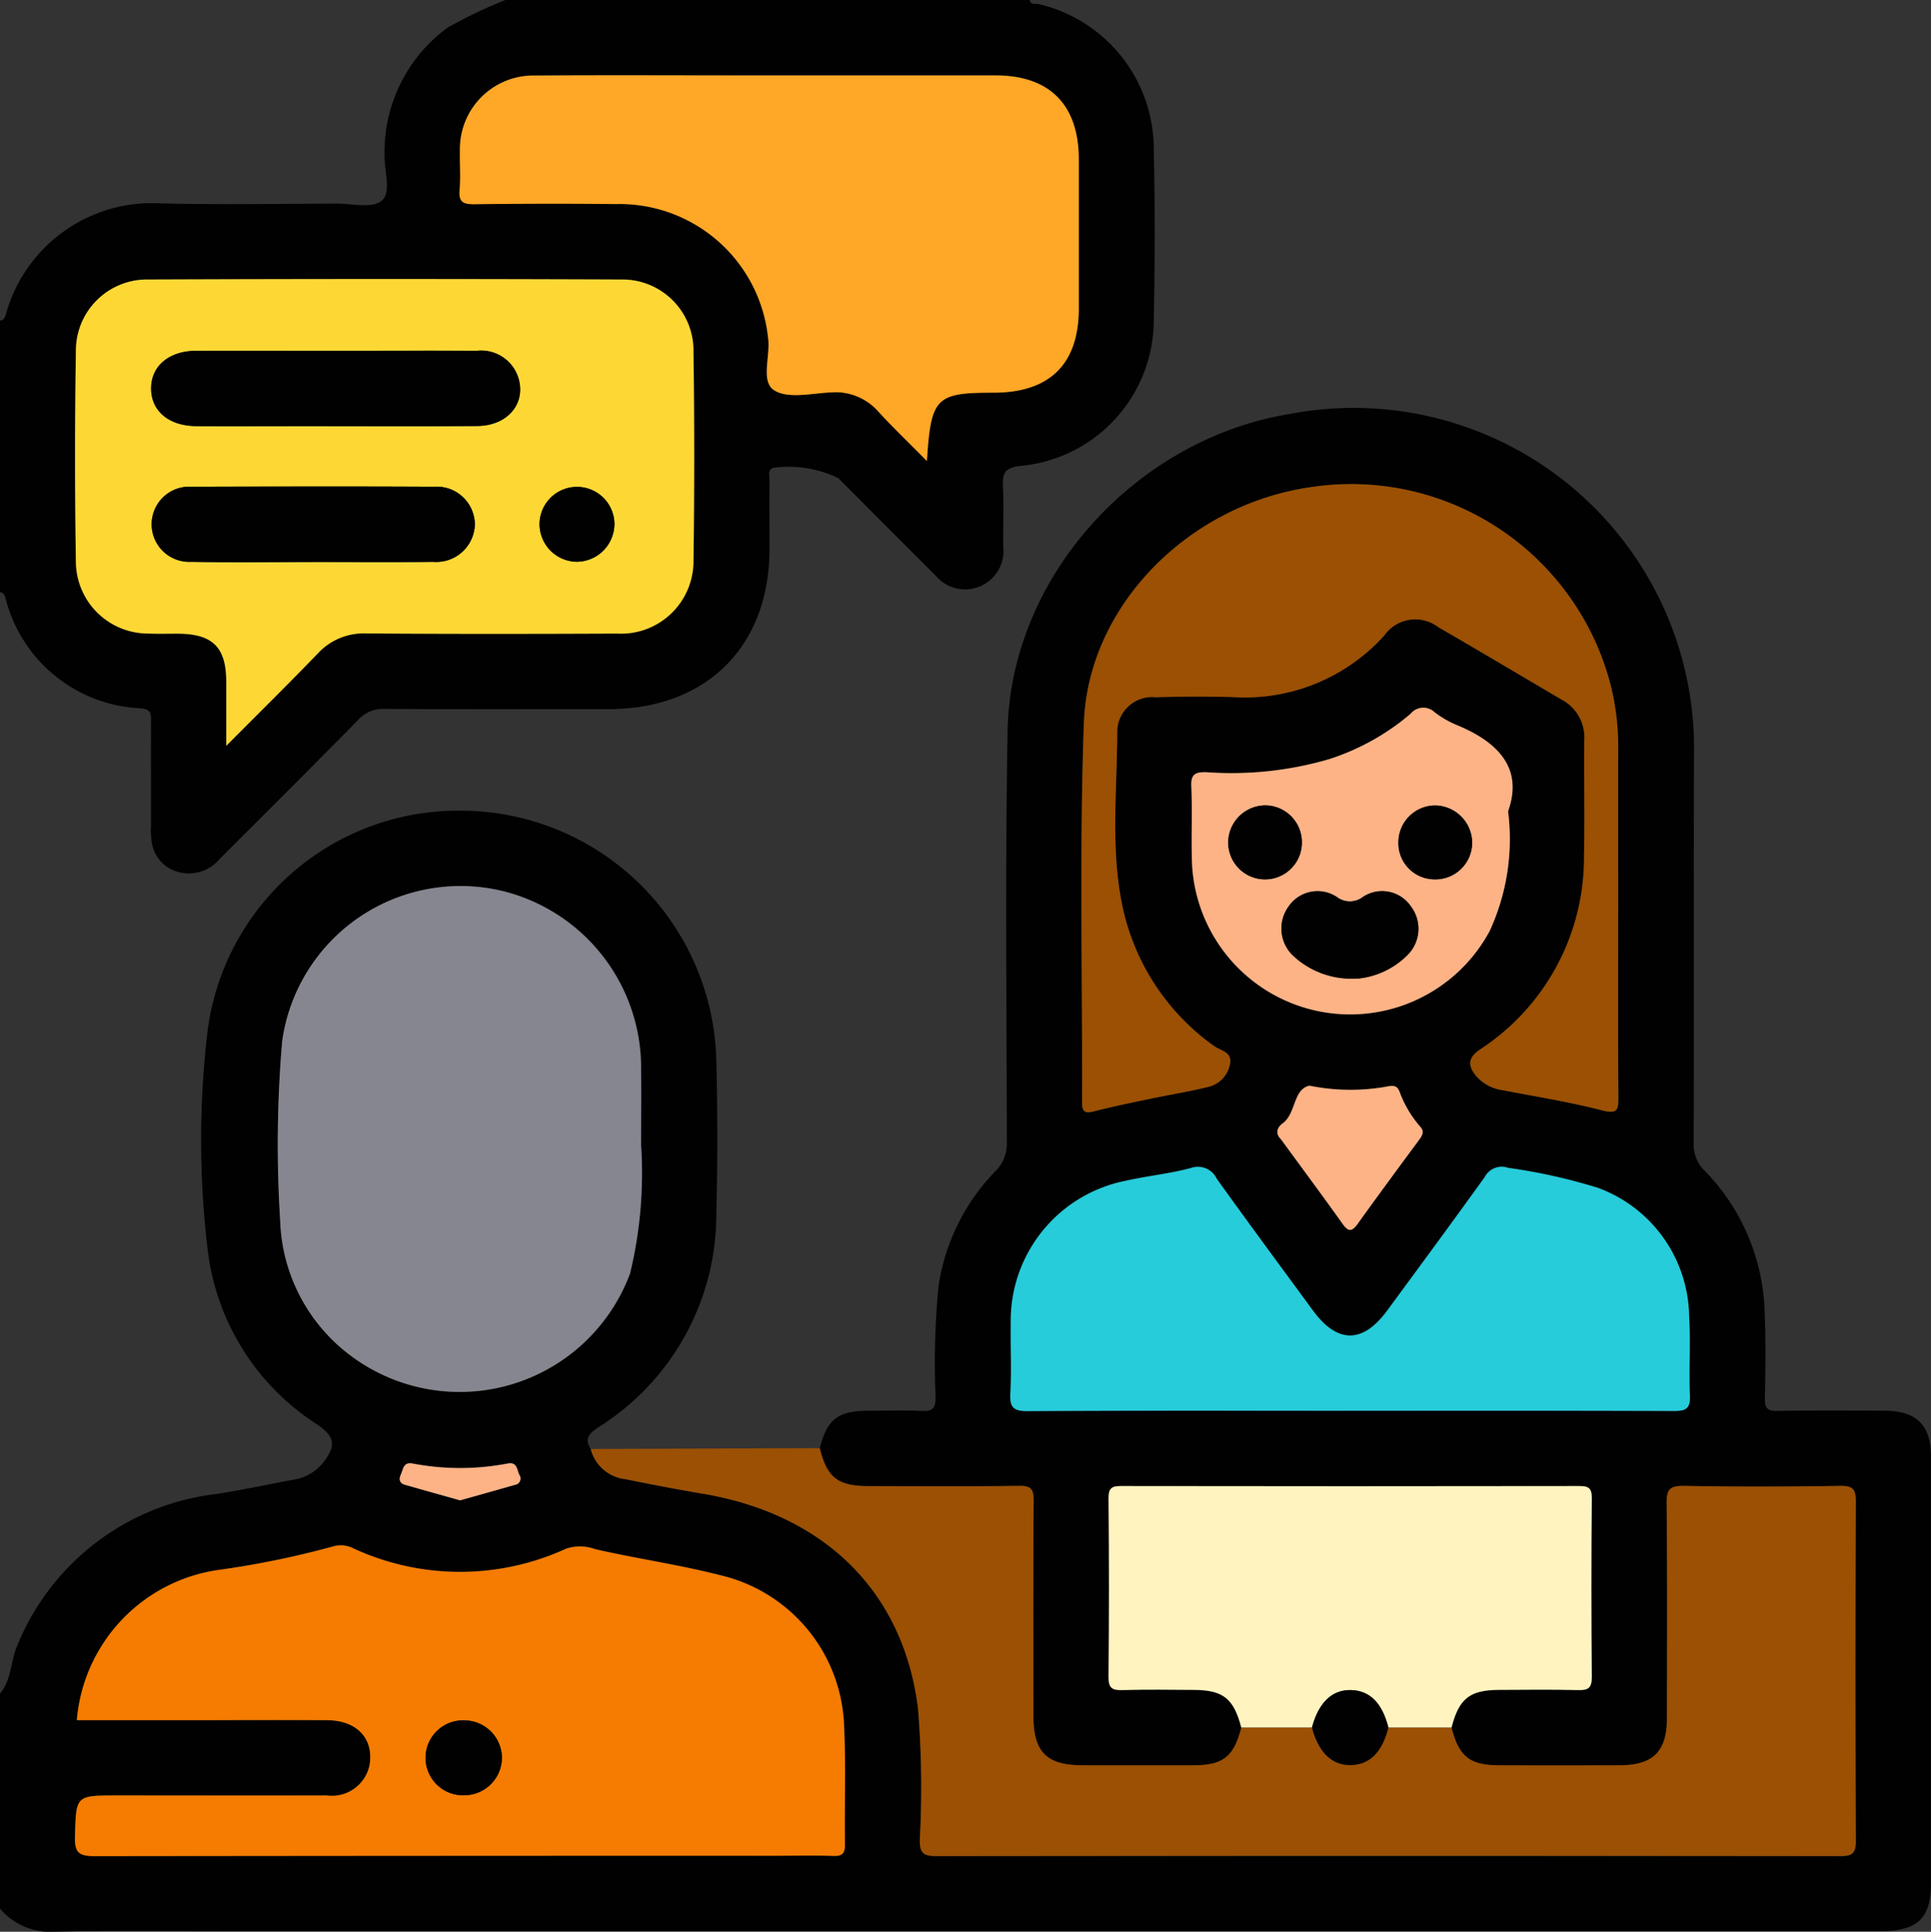 <svg id="Grupo_120299" data-name="Grupo 120299" xmlns="http://www.w3.org/2000/svg" xmlns:xlink="http://www.w3.org/1999/xlink" width="79.978" height="80" viewBox="0 0 79.978 80">
  <rect x="0" y="0" width="79.978" height="80" fill="#333333" stroke="none"/>
  <defs>
    <clipPath id="clip-path">
      <rect id="Rectángulo_37260" data-name="Rectángulo 37260" width="79.978" height="80" fill="none"/>
    </clipPath>
  </defs>
  <g id="Grupo_120298" data-name="Grupo 120298" clip-path="url(#clip-path)">
    <path id="Trazado_181318" data-name="Trazado 181318" d="M33.954,129.608c.315-1.217.749-1.546,2.049-1.55.729,0,1.459-.026,2.186.009.44.022.557-.113.563-.555a32.39,32.39,0,0,1,.119-4.6,8.624,8.624,0,0,1,2.331-4.746,1.61,1.61,0,0,0,.5-1.225c-.01-5.675-.071-11.351.03-17.024.114-6.412,5.331-12.1,11.687-13.138a14.1,14.1,0,0,1,16.743,14.113c-.014,5.363,0,10.725-.015,16.088a1.513,1.513,0,0,0,.472,1.156,8.7,8.7,0,0,1,2.468,5.821c.051,1.2.035,2.395.011,3.592-.008.413.114.523.52.516,1.484-.023,2.968-.016,4.451-.007,1.315.008,1.908.6,1.909,1.911q.008,8.825,0,17.65c0,1.478-.561,1.994-2.14,1.994H10.362c-2.707,0-5.415-.038-8.121.021A2.714,2.714,0,0,1,0,148.677v-8.9c.485-.578.433-1.347.718-2a10.187,10.187,0,0,1,8.292-6.277c1.051-.168,2.094-.388,3.141-.585a1.945,1.945,0,0,0,1.25-.727c.532-.7.463-1.059-.258-1.557a9.987,9.987,0,0,1-4.541-7.23,38.414,38.414,0,0,1,0-9.113,10.47,10.47,0,0,1,10.519-9.08,10.6,10.6,0,0,1,10.548,10.356c.048,2.107.057,4.218,0,6.324a10.414,10.414,0,0,1-4.861,8.841c-.357.238-.643.459-.336.919a1.668,1.668,0,0,0,1.442,1.249q1.6.329,3.218.605c5,.848,8.285,4.031,8.893,8.871a40.142,40.142,0,0,1,.076,5.46c-.007.562.161.674.694.673q18.705-.023,37.41,0c.477,0,.665-.078.663-.622q-.036-7.029,0-14.058c0-.5-.113-.657-.635-.65-2.16.031-4.322.038-6.482,0-.6-.011-.723.158-.717.731.031,2.968.019,5.936.012,8.9,0,1.373-.575,1.934-1.96,1.94q-2.5.009-5,0c-1.214,0-1.657-.364-1.963-1.564.31-1.2.75-1.552,1.962-1.558,1.092-.006,2.184-.019,3.275.008.42.01.578-.078.573-.542q-.036-3.7,0-7.408c0-.435-.151-.5-.533-.5q-9.475.015-18.949,0c-.381,0-.537.065-.534.5q.034,3.7,0,7.408c0,.463.152.554.573.542.987-.029,1.975-.014,2.963-.008,1.212.007,1.651.36,1.962,1.558-.306,1.2-.749,1.559-1.958,1.564-1.533.006-3.066,0-4.6,0S42.8,142.2,42.8,140.664c0-2.963-.012-5.925.011-8.887,0-.475-.11-.613-.6-.607-2.078.029-4.158.015-6.236.011-1.278,0-1.721-.352-2.022-1.574M3.182,140.866H7.227c2.107,0,4.215-.01,6.322,0,1.237.008,1.936.758,1.763,1.841a1.592,1.592,0,0,1-1.785,1.277c-2.888.008-5.776,0-8.663,0-1.743,0-1.709,0-1.756,1.713-.018.658.166.8.81.8q14.127-.034,28.254-.016c.781,0,1.562-.017,2.341.007.374.012.49-.11.485-.484-.022-1.613.042-3.229-.034-4.838a6.647,6.647,0,0,0-5.126-6.3c-1.708-.439-3.464-.686-5.184-1.08a1.821,1.821,0,0,0-1.2-.022,10.528,10.528,0,0,1-8.793,0,1.142,1.142,0,0,0-.833-.1,37.073,37.073,0,0,1-4.724.975,6.859,6.859,0,0,0-5.918,6.219M26.554,117.1c0-1.2.014-2.184,0-3.173a7.54,7.54,0,0,0-5.706-7.38,7.458,7.458,0,0,0-9.156,6.2,50.169,50.169,0,0,0-.082,7.482,7.26,7.26,0,0,0,2.849,5.5,7.529,7.529,0,0,0,11.638-3.344,17.6,17.6,0,0,0,.461-5.279M55.836,128.06c4.5,0,9-.007,13.5.01.49,0,.68-.1.657-.632-.046-1.091.034-2.188-.032-3.276a5.754,5.754,0,0,0-3.78-5.333A23.392,23.392,0,0,0,62.463,118a.787.787,0,0,0-.962.378c-1.335,1.858-2.693,3.7-4.05,5.541-1,1.36-2.056,1.365-3.053.013-1.342-1.821-2.686-3.64-4-5.478a.866.866,0,0,0-1.08-.445c-.875.235-1.79.319-2.675.523a5.907,5.907,0,0,0-4.777,5.926c-.014.962.035,1.927-.016,2.887-.031.582.133.733.722.729,4.422-.027,8.845-.015,13.267-.015m11.185-20.572c0-2.238,0-4.476,0-6.714a10.712,10.712,0,0,0-.277-2.628,11.1,11.1,0,0,0-12.527-8.324c-5.009.745-9.155,4.906-9.329,9.764-.187,5.224-.056,10.459-.075,15.689,0,.4.1.487.495.385.778-.2,1.567-.361,2.355-.526s1.582-.291,2.362-.483a1.189,1.189,0,0,0,.916-.966c.093-.492-.407-.539-.669-.735a9.5,9.5,0,0,1-3.758-5.65c-.544-2.443-.246-4.925-.245-7.389a1.445,1.445,0,0,1,1.582-1.4c1.066-.029,2.134-.034,3.2-.007a7.768,7.768,0,0,0,6.284-2.555,1.568,1.568,0,0,1,2.239-.336c1.712.984,3.4,2,5.11,3a1.763,1.763,0,0,1,.933,1.672c-.017,1.587.023,3.175-.012,4.762a9.478,9.478,0,0,1-4.3,8.048c-.541.37-.5.7-.146,1.128a1.771,1.771,0,0,0,1.081.564c1.377.265,2.766.486,4.121.836.652.168.669-.048.665-.561-.017-2.524-.008-5.048-.008-7.572m-4.559-4.256c.639-1.786-.417-2.875-2.165-3.584a4.2,4.2,0,0,1-.873-.509.677.677,0,0,0-1,.057,9.867,9.867,0,0,1-3.375,1.881,14.461,14.461,0,0,1-5.084.54c-.45-.009-.646.069-.624.583.046,1.038-.007,2.08.026,3.118A6.558,6.558,0,0,0,61.7,108.192a9.1,9.1,0,0,0,.763-4.96M54.228,114.6c-.67.157-.538,1.144-1.091,1.551-.174.128-.339.349-.134.6.032.041.066.08.1.122.842,1.152,1.693,2.3,2.522,3.461.249.349.4.282.617-.023.833-1.159,1.68-2.308,2.528-3.456.132-.179.246-.342.069-.548a4.628,4.628,0,0,1-.868-1.463c-.116-.324-.375-.237-.587-.2a8.537,8.537,0,0,1-3.149-.049M19.06,131.771c.778-.219,1.524-.427,2.269-.641a.266.266,0,0,0,.182-.419c-.1-.213-.087-.54-.482-.465a10.446,10.446,0,0,1-3.936,0c-.392-.075-.389.239-.489.456-.092.2-.057.36.171.425.769.221,1.54.435,2.285.645" transform="translate(0 -69.636)" fill="#010101"/>
    <path id="Trazado_181319" data-name="Trazado 181319" d="M42.644,0c.051.223.242.134.378.169a6.17,6.17,0,0,1,4.765,6q.075,3.512,0,7.026a6.072,6.072,0,0,1-5.533,6.1c-.622.076-.743.289-.714.844.043.831,0,1.665.013,2.5a1.591,1.591,0,0,1-2.8,1.2Q36.731,21.82,34.72,19.8A4.724,4.724,0,0,0,32,19.378c-.216.117-.128.319-.129.485-.008.963,0,1.926,0,2.889-.008,4.021-2.614,6.612-6.658,6.615-3.1,0-6.194.01-9.291-.009a1.372,1.372,0,0,0-1.085.454c-1.9,1.93-3.817,3.838-5.732,5.751a1.662,1.662,0,0,1-1.755.54,1.486,1.486,0,0,1-1.051-1.146,3.28,3.28,0,0,1-.044-.776c0-1.431-.006-2.863,0-4.294,0-.3.021-.511-.412-.553A6.05,6.05,0,0,1,.235,24.8C.2,24.678.164,24.54,0,24.525V13.278c.2-.024.229-.207.265-.341A6.282,6.282,0,0,1,6.683,8.423c2.414.059,4.831.015,7.247.009.644,0,1.487.208,1.876-.115.411-.342.115-1.216.121-1.856a6.392,6.392,0,0,1,2.6-5.31A19.956,19.956,0,0,1,20.931,0ZM9.372,30.888c1.358-1.366,2.591-2.58,3.792-3.825a2.583,2.583,0,0,1,2.011-.831c3.461.025,6.922.021,10.382.006a3,3,0,0,0,3.168-2.966q.064-4.37,0-8.743a2.941,2.941,0,0,0-2.937-2.952q-9.836-.046-19.672,0a2.943,2.943,0,0,0-2.971,2.918q-.07,4.409,0,8.821a2.989,2.989,0,0,0,2.973,2.922c.416.017.833,0,1.249.007,1.438.008,2,.557,2,1.975,0,.822,0,1.643,0,2.671M38.39,19.1c.171-2.654.363-2.84,2.766-2.844,2.323,0,3.523-1.19,3.526-3.489q0-3.085,0-6.169c0-2.265-1.205-3.478-3.456-3.481q-5.193,0-10.386,0c-2.889,0-5.779-.016-8.668.006a3.043,3.043,0,0,0-3.123,3.1c-.013.546.035,1.1-.014,1.639-.046.512.163.595.619.589,1.952-.023,3.9-.029,5.857-.006a6.185,6.185,0,0,1,6.3,5.532c.111.754-.333,1.814.259,2.183s1.566.116,2.371.083a2.356,2.356,0,0,1,1.941.8c.614.664,1.266,1.293,2.011,2.048" fill="#010101"/>
    <path id="Trazado_181320" data-name="Trazado 181320" d="M134.515,306.425c.3,1.222.745,1.571,2.022,1.574,2.079,0,4.158.018,6.237-.011.489-.007.6.131.6.607-.022,2.962-.013,5.925-.011,8.887,0,1.536.534,2.074,2.053,2.077s3.066.005,4.6,0c1.209-.005,1.652-.365,1.958-1.564H154.9c.272,1.041.833,1.579,1.622,1.554s1.285-.535,1.541-1.554h2.616c.306,1.2.749,1.559,1.963,1.564q2.5.009,5,0c1.386-.005,1.958-.567,1.96-1.94.006-2.968.018-5.936-.012-8.9-.006-.573.12-.742.717-.731,2.16.041,4.322.034,6.482,0,.522-.007.637.151.635.65q-.028,7.029,0,14.058c0,.544-.185.622-.663.622q-18.705-.018-37.41,0c-.533,0-.7-.111-.694-.673a40.142,40.142,0,0,0-.076-5.46c-.608-4.84-3.89-8.023-8.893-8.871q-1.614-.274-3.218-.605a1.668,1.668,0,0,1-1.442-1.249l9.483-.035" transform="translate(-100.562 -246.453)" fill="#9b5003"/>
    <path id="Trazado_181321" data-name="Trazado 181321" d="M15.946,334.208a6.859,6.859,0,0,1,5.918-6.219,37.108,37.108,0,0,0,4.724-.975,1.142,1.142,0,0,1,.833.1,10.527,10.527,0,0,0,8.793,0,1.821,1.821,0,0,1,1.2.022c1.72.394,3.476.641,5.184,1.08a6.646,6.646,0,0,1,5.126,6.3c.077,1.61.012,3.226.034,4.838.005.374-.11.5-.485.484-.78-.025-1.561-.007-2.341-.007q-14.127,0-28.254.016c-.644,0-.828-.144-.81-.8.047-1.711.013-1.712,1.756-1.712,2.888,0,5.776.005,8.663,0a1.593,1.593,0,0,0,1.785-1.277c.172-1.083-.527-1.832-1.763-1.841-2.107-.014-4.215,0-6.322,0H15.946m17.607,1.553a1.565,1.565,0,0,0-1.544-1.543,1.552,1.552,0,1,0,.019,3.1,1.563,1.563,0,0,0,1.525-1.562" transform="translate(-12.763 -262.978)" fill="#f57c00"/>
    <path id="Trazado_181322" data-name="Trazado 181322" d="M73.844,198.172a17.6,17.6,0,0,1-.461,5.279A7.529,7.529,0,0,1,61.746,206.8a7.26,7.26,0,0,1-2.849-5.5,50.17,50.17,0,0,1,.082-7.482,7.458,7.458,0,0,1,9.156-6.2A7.54,7.54,0,0,1,73.842,195c.017.988,0,1.977,0,3.173" transform="translate(-47.291 -150.711)" fill="#868690"/>
    <path id="Trazado_181323" data-name="Trazado 181323" d="M227.79,257.013c-4.422,0-8.845-.013-13.267.015-.589,0-.753-.147-.722-.729.052-.96,0-1.925.017-2.887a5.907,5.907,0,0,1,4.777-5.926c.885-.2,1.8-.288,2.675-.523a.867.867,0,0,1,1.08.445c1.319,1.838,2.663,3.657,4,5.477,1,1.352,2.051,1.348,3.053-.013,1.356-1.843,2.714-3.684,4.049-5.541a.788.788,0,0,1,.962-.378,23.406,23.406,0,0,1,3.719.828,5.754,5.754,0,0,1,3.78,5.333c.066,1.089-.014,2.186.032,3.276.022.533-.167.634-.657.632-4.5-.017-9-.01-13.5-.01" transform="translate(-171.954 -198.589)" fill="#26ccda"/>
    <path id="Trazado_181324" data-name="Trazado 181324" d="M251.078,120.282c0,2.524-.009,5.048.008,7.572,0,.512-.014.729-.665.561-1.355-.35-2.744-.571-4.121-.836a1.772,1.772,0,0,1-1.081-.563c-.358-.425-.4-.759.145-1.128a9.479,9.479,0,0,0,4.3-8.048c.034-1.587-.005-3.175.012-4.762a1.764,1.764,0,0,0-.933-1.672c-1.7-1-3.4-2.012-5.109-3a1.568,1.568,0,0,0-2.239.336,7.768,7.768,0,0,1-6.283,2.555c-1.066-.027-2.134-.022-3.2.007a1.445,1.445,0,0,0-1.582,1.4c0,2.465-.3,4.946.246,7.39a9.5,9.5,0,0,0,3.758,5.65c.262.2.762.243.669.735a1.189,1.189,0,0,1-.916.966c-.78.192-1.576.318-2.362.483s-1.577.323-2.355.526c-.39.1-.5.012-.495-.385.019-5.23-.112-10.465.075-15.689.174-4.858,4.32-9.018,9.329-9.764A11.1,11.1,0,0,1,250.8,110.94a10.712,10.712,0,0,1,.277,2.628c-.006,2.238,0,4.476,0,6.714" transform="translate(-184.057 -82.43)" fill="#9b5003"/>
    <path id="Trazado_181325" data-name="Trazado 181325" d="M243.019,324.436h-2.928c-.311-1.2-.75-1.551-1.962-1.558-.988-.006-1.976-.021-2.963.008-.421.012-.577-.079-.573-.542q.036-3.7,0-7.408c0-.436.152-.5.534-.5q9.475.015,18.949,0c.382,0,.537.066.533.5q-.034,3.7,0,7.408c0,.464-.153.552-.573.542-1.091-.027-2.183-.014-3.275-.008-1.213.006-1.653.36-1.962,1.558h-2.616c-.259-1.014-.768-1.525-1.542-1.549s-1.347.511-1.622,1.549" transform="translate(-188.68 -252.895)" fill="#fff3bf"/>
    <path id="Trazado_181326" data-name="Trazado 181326" d="M265.227,154.043a9.105,9.105,0,0,1-.763,4.96,6.558,6.558,0,0,1-12.331-2.874c-.033-1.039.02-2.08-.026-3.118-.023-.514.174-.593.624-.584a14.457,14.457,0,0,0,5.084-.54,9.858,9.858,0,0,0,3.375-1.881.677.677,0,0,1,1-.057,4.205,4.205,0,0,0,.873.509c1.748.709,2.8,1.8,2.165,3.584m-6.256,6.928a3.364,3.364,0,0,0,2.051-.944,1.532,1.532,0,0,0,.177-2.048,1.44,1.44,0,0,0-1.994-.385.881.881,0,0,1-1.056.008,1.451,1.451,0,0,0-2,.361,1.55,1.55,0,0,0,.219,2.1,3.524,3.524,0,0,0,2.6.9m-2.285-5.593a1.527,1.527,0,0,0-1.486-1.57,1.544,1.544,0,0,0-1.564,1.5,1.525,1.525,0,0,0,3.05.075m5.5,1.487a1.523,1.523,0,0,0,1.558-1.5,1.557,1.557,0,0,0-1.506-1.559,1.526,1.526,0,0,0-1.548,1.507,1.5,1.5,0,0,0,1.5,1.551" transform="translate(-202.765 -120.447)" fill="#fdb386"/>
    <path id="Trazado_181327" data-name="Trazado 181327" d="M271.653,229.729a8.537,8.537,0,0,0,3.149.049c.212-.037.471-.124.587.2a4.628,4.628,0,0,0,.868,1.463c.178.206.064.369-.069.548-.848,1.148-1.7,2.3-2.528,3.456-.219.3-.368.372-.617.023-.829-1.162-1.679-2.308-2.522-3.461-.031-.042-.064-.082-.1-.122-.2-.256-.039-.477.134-.6.553-.407.422-1.394,1.091-1.551" transform="translate(-217.424 -184.768)" fill="#fdb386"/>
    <path id="Trazado_181328" data-name="Trazado 181328" d="M87.1,311.164c-.745-.21-1.516-.424-2.285-.645-.227-.065-.262-.227-.171-.425.1-.217.1-.531.489-.456a10.446,10.446,0,0,0,3.936,0c.395-.075.381.253.482.465a.266.266,0,0,1-.182.419c-.745.213-1.492.422-2.27.641" transform="translate(-68.043 -249.029)" fill="#fdb386"/>
    <path id="Trazado_181329" data-name="Trazado 181329" d="M22.151,78.374c0-1.028,0-1.849,0-2.671-.008-1.418-.567-1.966-2-1.975-.416,0-.833.01-1.249-.006A2.99,2.99,0,0,1,15.923,70.8q-.07-4.409,0-8.821a2.943,2.943,0,0,1,2.971-2.918q9.836-.039,19.672,0A2.941,2.941,0,0,1,41.5,62.015q.061,4.371,0,8.743a3,3,0,0,1-3.168,2.966c-3.461.015-6.922.019-10.382-.006a2.583,2.583,0,0,0-2.01.831c-1.2,1.245-2.433,2.459-3.792,3.825m4.6-16.361c-1.952,0-3.9-.008-5.857,0-1.129.006-1.863.64-1.858,1.568s.733,1.544,1.871,1.551c1.484.01,2.967,0,4.451,0,2.395,0,4.79.011,7.184-.005,1.171-.008,1.929-.811,1.751-1.794a1.614,1.614,0,0,0-1.765-1.321c-1.926-.014-3.852,0-5.779,0m-1.034,8.747c1.666,0,3.332.014,5-.005a1.6,1.6,0,0,0,1.733-1.53,1.58,1.58,0,0,0-1.681-1.581c-3.358-.019-6.717-.012-10.075,0a1.557,1.557,0,1,0,.027,3.109c1.665.034,3.332.008,5,.009M36.7,70.75a1.551,1.551,0,1,0-1.577-1.505A1.6,1.6,0,0,0,36.7,70.75" transform="translate(-12.779 -47.486)" fill="#fdd835"/>
    <path id="Trazado_181330" data-name="Trazado 181330" d="M116.6,31.877c-.744-.755-1.4-1.384-2.011-2.048a2.356,2.356,0,0,0-1.941-.8c-.805.033-1.788.28-2.371-.083s-.148-1.429-.259-2.183a6.185,6.185,0,0,0-6.3-5.532c-1.952-.023-3.9-.018-5.857.006-.456.005-.665-.078-.619-.589.049-.542,0-1.093.014-1.639a3.043,3.043,0,0,1,3.123-3.1c2.889-.022,5.779-.006,8.668-.006q5.193,0,10.386,0c2.25,0,3.453,1.215,3.456,3.481q0,3.085,0,6.169c0,2.3-1.2,3.485-3.526,3.489-2.4,0-2.6.19-2.766,2.844" transform="translate(-78.207 -12.779)" fill="#ffa726"/>
    <path id="Trazado_181331" data-name="Trazado 181331" d="M277.648,359.167c.275-1.039.836-1.574,1.622-1.549s1.283.535,1.542,1.549c-.257,1.019-.763,1.53-1.542,1.554s-1.35-.513-1.622-1.554" transform="translate(-223.308 -287.626)" fill="#010101"/>
    <path id="Trazado_181332" data-name="Trazado 181332" d="M93.536,365.547a1.563,1.563,0,0,1-1.525,1.562,1.552,1.552,0,1,1-.019-3.1,1.565,1.565,0,0,1,1.544,1.543" transform="translate(-72.747 -292.764)" fill="#010101"/>
    <path id="Trazado_181333" data-name="Trazado 181333" d="M274.293,192.183a3.524,3.524,0,0,1-2.6-.9,1.55,1.55,0,0,1-.219-2.1,1.451,1.451,0,0,1,2-.361.882.882,0,0,0,1.057-.008,1.44,1.44,0,0,1,1.993.385,1.532,1.532,0,0,1-.177,2.048,3.364,3.364,0,0,1-2.05.944" transform="translate(-218.087 -151.659)" fill="#010101"/>
    <path id="Trazado_181334" data-name="Trazado 181334" d="M262.978,172.024a1.525,1.525,0,0,1-3.05-.075,1.544,1.544,0,0,1,1.564-1.5,1.527,1.527,0,0,1,1.486,1.57" transform="translate(-209.056 -137.093)" fill="#010101"/>
    <path id="Trazado_181335" data-name="Trazado 181335" d="M297.45,173.511a1.5,1.5,0,0,1-1.5-1.551,1.526,1.526,0,0,1,1.548-1.507,1.557,1.557,0,0,1,1.506,1.559,1.523,1.523,0,0,1-1.558,1.5" transform="translate(-238.032 -137.093)" fill="#010101"/>
    <path id="Trazado_181336" data-name="Trazado 181336" d="M39.7,74.214c1.926,0,3.853-.009,5.779,0a1.614,1.614,0,0,1,1.765,1.321c.178.983-.581,1.786-1.751,1.794-2.395.016-4.79.005-7.184.005-1.484,0-2.968.007-4.451,0-1.138-.008-1.866-.621-1.871-1.551s.729-1.562,1.858-1.568c1.952-.011,3.9,0,5.857,0" transform="translate(-25.723 -59.687)" fill="#010101"/>
    <path id="Trazado_181337" data-name="Trazado 181337" d="M38.658,106.069c-1.666,0-3.333.025-5-.009a1.557,1.557,0,1,1-.027-3.109c3.358-.009,6.717-.017,10.075,0a1.58,1.58,0,0,1,1.681,1.581,1.6,1.6,0,0,1-1.733,1.53c-1.666.02-3.332.005-5,.005" transform="translate(-25.719 -82.795)" fill="#010101"/>
    <path id="Trazado_181338" data-name="Trazado 181338" d="M115.763,106.121a1.551,1.551,0,1,1,1.525-1.555,1.6,1.6,0,0,1-1.525,1.555" transform="translate(-91.838 -82.856)" fill="#010101"/>
  </g>
</svg>
